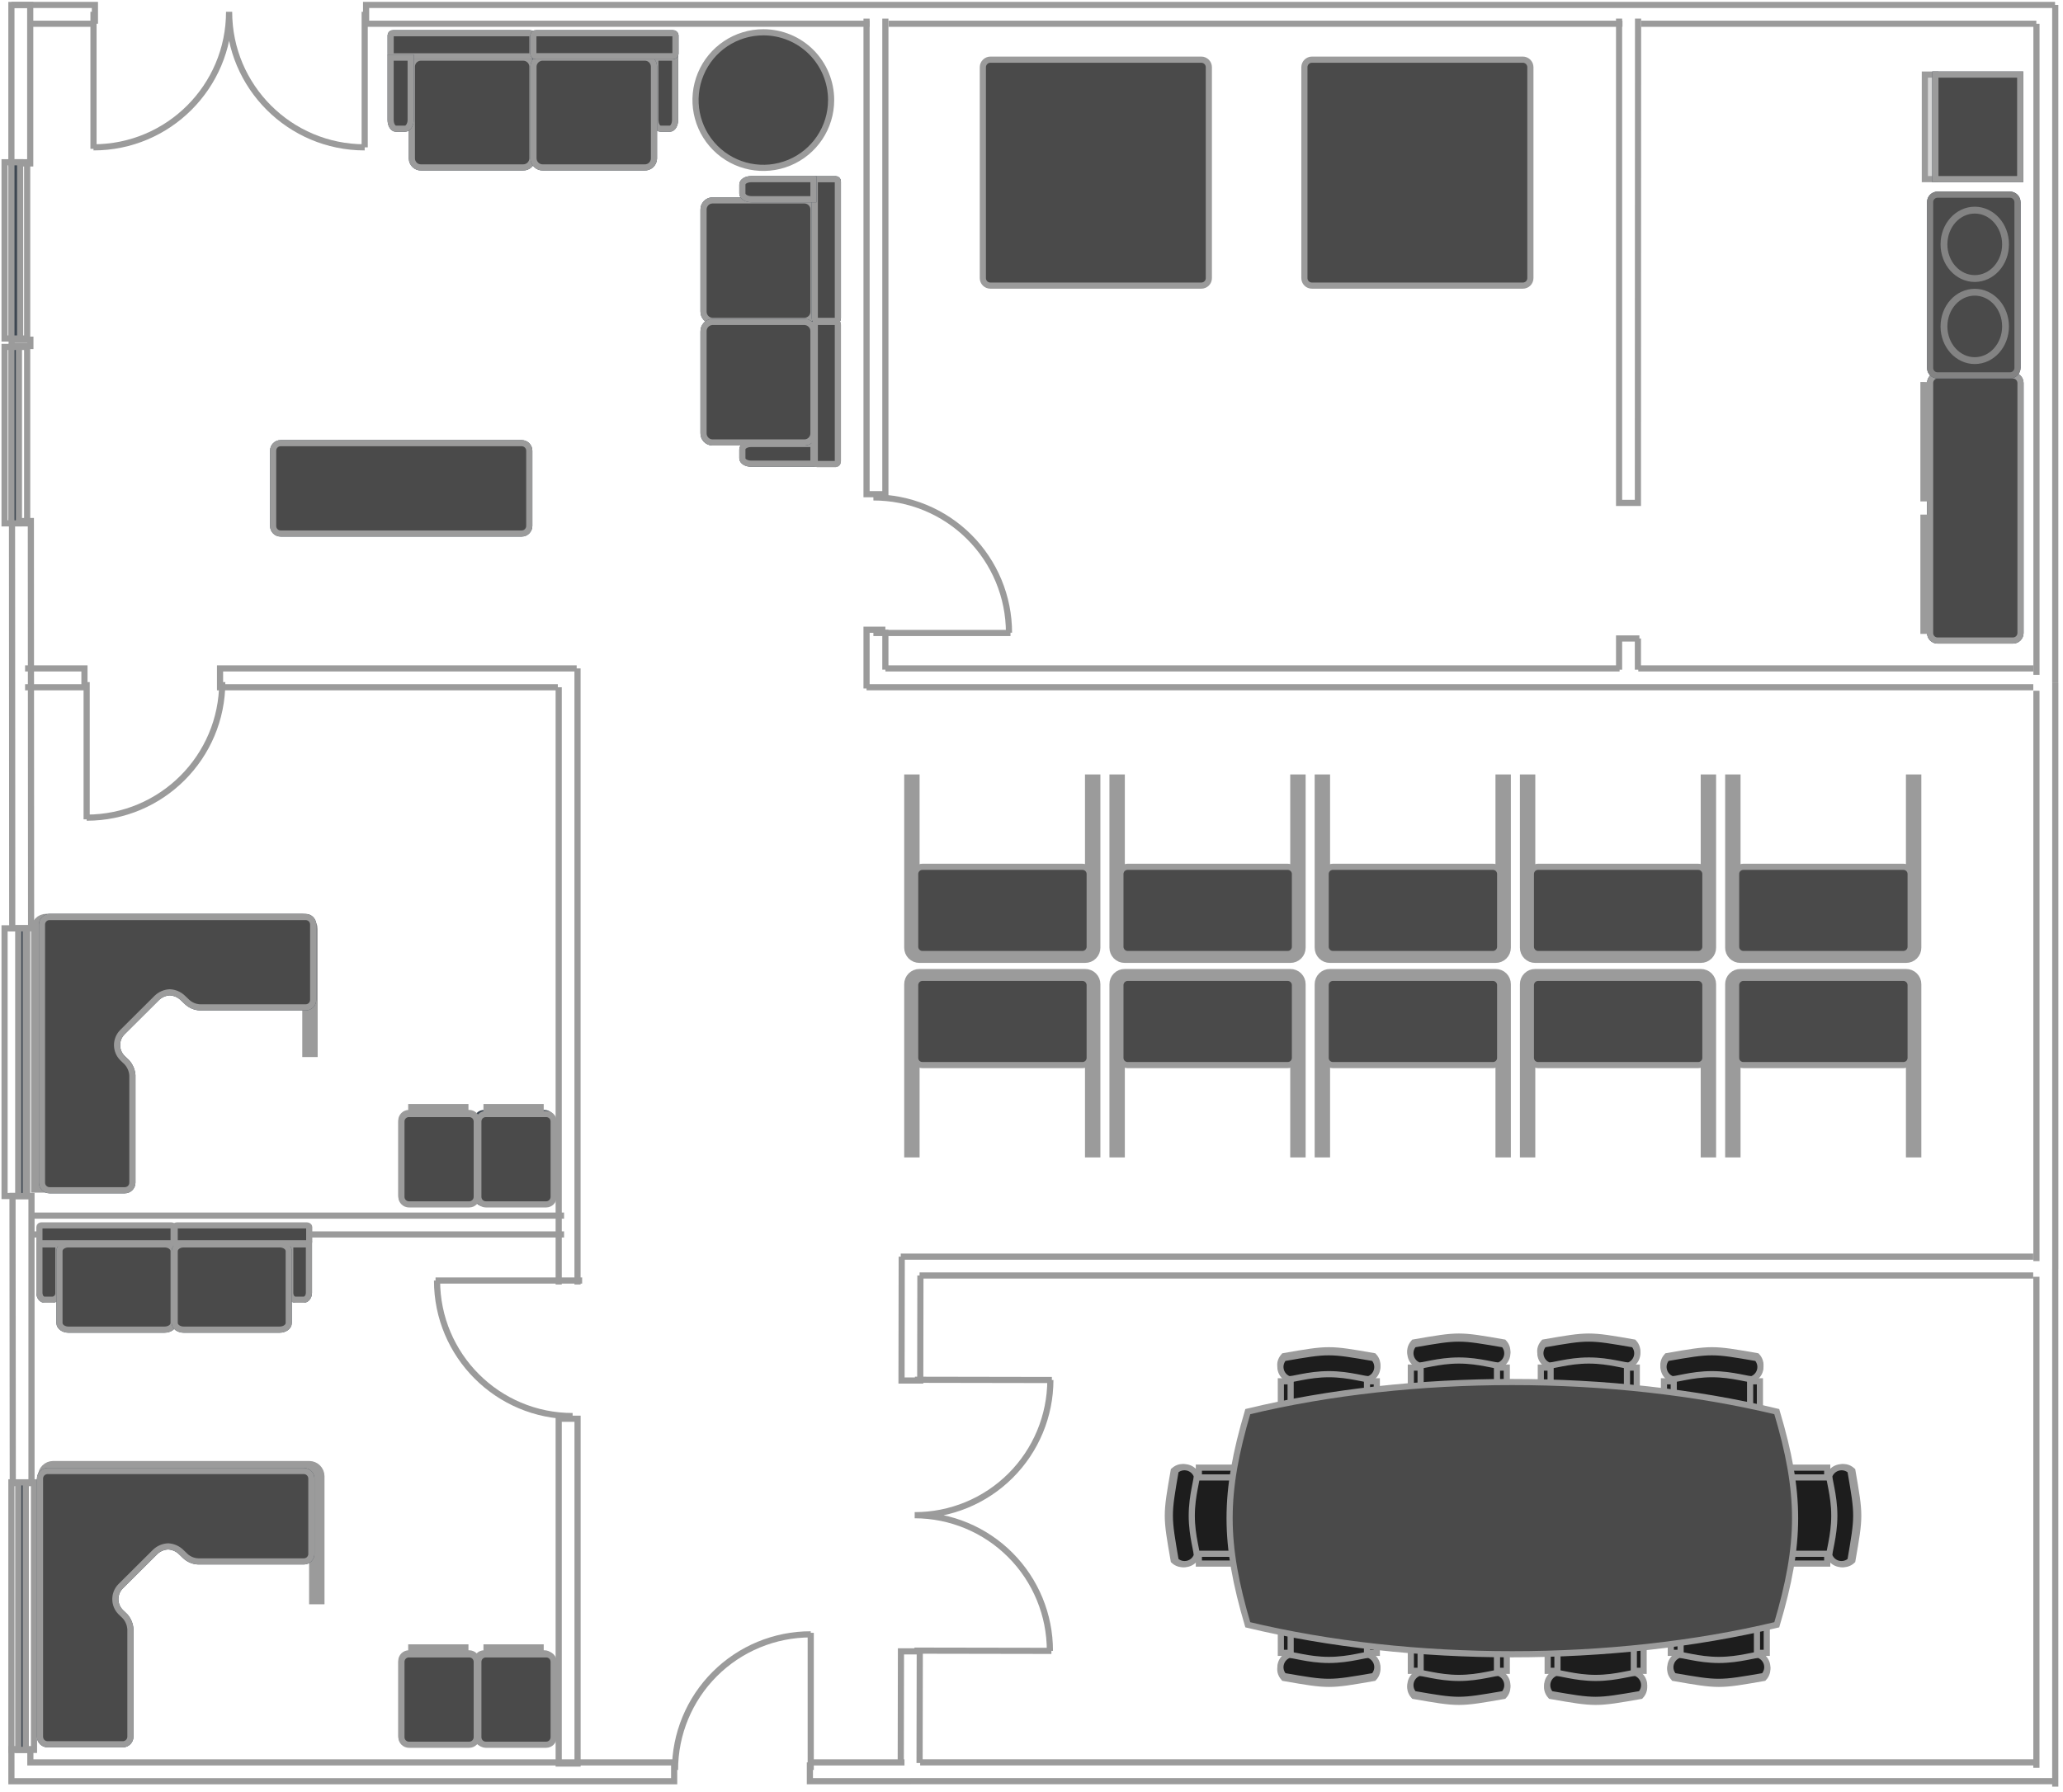 <?xml version="1.0" encoding="UTF-8"?>
<svg width="236px" height="205px" viewBox="0 0 236 205" version="1.1" xmlns="http://www.w3.org/2000/svg" xmlns:xlink="http://www.w3.org/1999/xlink">
    <!-- Generator: Sketch 52.5 (67469) - http://www.bohemiancoding.com/sketch -->
    <title>Group 21</title>
    <desc>Created with Sketch.</desc>
    <g id="Page-1" stroke="none" stroke-width="1" fill="none" fill-rule="evenodd">
        <g id="Group-21" transform="translate(0.522, 0.565)">
            <path d="M62.618,136.262 C62.616,136.737 62.231,137.122 61.756,137.124 L54.862,137.124 C54.387,137.122 54.002,136.737 54,136.262 L54,127.644 C53.998,127.415 54.088,127.195 54.25,127.033 C54.412,126.871 54.633,126.781 54.862,126.783 L61.756,126.783 C61.985,126.781 62.205,126.871 62.368,127.033 C62.53,127.195 62.62,127.415 62.618,127.644 L62.618,136.262 Z" id="Shape" stroke="#3D4752" stroke-width="0.704" fill="#D6D6D6" fill-rule="nonzero"></path>
            <path d="M61.677,126 L54.783,126 M61.677,126.433 L54.783,126.433" id="Shape" stroke="#9B9B9B" stroke-width="0.5"></path>
            <path d="M3.081,136.273 L3.081,169.131 L0.94,169.131 L0.909,136.273 L3.081,136.273 Z M3.008,59.052 L3.018,76.288 L3.019,78.476 L3.035,105.651 L0.878,105.651 L0.852,59.052 L3.008,59.052 Z M2.954,39.024 L0.813,39.024 L0.813,38.3 L2.954,38.3 L2.954,39.024 Z M2.935,1.42108547e-14 L2.935,18.131 L0.783,18.131 L0.783,1.42108547e-14 L2.935,1.42108547e-14 Z" id="Shape" stroke="#9B9B9B" stroke-width="0.704"></path>
            <path d="M98.609,78.209 L98.609,71.487 L100.761,71.487 M100.761,71.487 L100.761,76.052 M100.761,1.565 L100.761,55.979 L98.609,55.979 L98.609,1.565" id="Shape" stroke="#9B9B9B" stroke-width="0.704"></path>
            <path d="M0.783,4.3298698e-14 L10.335,4.3298698e-14 L10.335,2.152 M10.335,2.152 L2.943,2.152 M98.962,2.152 L41.358,2.152 L41.358,4.3298698e-14 L100.027,4.3298698e-14 M100.027,4.3298698e-14 L186.157,4.3298698e-14 M185.085,2.152 L101.13,2.152 M186.157,4.3298698e-14 L234.569,4.3298698e-14 M232.428,2.152 L187.234,2.152" id="Shape" stroke="#9B9B9B" stroke-width="0.704"></path>
            <path d="M2.348,75.913 L9.139,75.913 L9.139,78.069 M9.139,78.069 L2.348,78.069 M63.292,78.069 L24.65,78.069 L24.65,75.913 L65.448,75.913" id="Shape" stroke="#9B9B9B" stroke-width="0.704"></path>
            <path d="M65.544,75.913 L65.544,146.403 L65.544,75.913 Z M63.391,146.403 L63.391,78.069 L63.391,146.403 Z M63.391,201.213 L63.391,161.764 L65.548,161.764 L65.548,201.213 L63.391,201.213 Z" id="Shape" stroke="#9B9B9B" stroke-width="0.704"></path>
            <path d="M234.389,203.233 L103.643,203.233 M104.742,201.08 L232.233,201.08 M103.643,203.237 L92.126,203.237 L92.126,201.084 M92.126,201.084 L102.946,201.084 M2.95,201.084 L76.599,201.084 L76.599,203.24 L0.783,203.24 L0.783,199.565 L2.95,199.565 L2.95,201.084 Z" id="Shape" stroke="#9B9B9B" stroke-width="0.704"></path>
            <path d="M232.079,78.066 L185.808,78.066 M186.892,75.913 L232.079,75.913 M185.808,78.066 L98.609,78.066 M100.765,75.913 L184.751,75.913" id="Shape" stroke="#9B9B9B" stroke-width="0.704"></path>
            <path d="M94.555,10.886 C94.555,14.025 92.664,16.854 89.764,18.053 C86.864,19.253 83.527,18.586 81.31,16.365 C79.093,14.144 78.433,10.805 79.638,7.908 C80.844,5.01 83.677,3.124 86.815,3.13 C88.87,3.131 90.841,3.949 92.293,5.404 C93.744,6.859 94.558,8.831 94.555,10.886" id="Shape" stroke="#9B9B9B" stroke-width="0.704" fill="#4A4A4A" fill-rule="nonzero"></path>
            <path d="M25.686,0.783 C25.686,9.35 18.741,16.294 10.174,16.294 M10.174,0.783 L10.174,16.467 M25.686,0.783 C25.686,9.35 32.63,16.294 41.197,16.294 M41.197,0.783 L41.197,16.294" id="Shape" stroke="#9B9B9B" stroke-width="0.704"></path>
            <path d="M99.391,56.348 C103.501,56.341 107.446,57.968 110.355,60.871 C113.265,63.774 114.901,67.715 114.903,71.825 M99.391,71.86 L115.075,71.86" id="Shape" stroke="#9B9B9B" stroke-width="0.704"></path>
            <path d="M184.696,76.056 L184.696,72.49 L187.02,72.49 M186.848,72.49 L186.848,76.056 M186.867,1.565 L186.848,56.975 L184.696,56.975 L184.696,1.565" id="Shape" stroke="#9B9B9B" stroke-width="0.704"></path>
            <path d="M3.13,138.522 L64.005,138.522 M64.005,140.678 L3.13,140.678" id="Shape" stroke="#9B9B9B" stroke-width="0.704"></path>
            <path d="M24.903,77.478 C24.903,86.045 17.958,92.99 9.391,92.99 M9.391,77.478 L9.391,93.182" id="Shape" stroke="#9B9B9B" stroke-width="0.704"></path>
            <path d="M54.009,136.262 C54.007,136.737 53.622,137.122 53.147,137.124 L46.253,137.124 C45.778,137.122 45.393,136.737 45.391,136.262 L45.391,127.644 C45.389,127.415 45.479,127.195 45.641,127.033 C45.804,126.871 46.024,126.781 46.253,126.783 L53.147,126.783 C53.376,126.781 53.597,126.871 53.759,127.033 C53.921,127.195 54.011,127.415 54.009,127.644 L54.009,136.262 Z" id="Shape" stroke="#9B9B9B" stroke-width="0.704" fill="#D6D6D6" fill-rule="nonzero"></path>
            <path d="M53.068,126 L46.174,126 M53.068,126.433 L46.174,126.433" id="Shape" stroke="#9B9B9B" stroke-width="0.5"></path>
            <path d="M62.618,198.088 C62.616,198.563 62.231,198.948 61.756,198.95 L54.862,198.95 C54.387,198.948 54.002,198.563 54,198.088 L54,189.47 C53.998,189.241 54.088,189.021 54.25,188.859 C54.412,188.697 54.633,188.607 54.862,188.609 L61.756,188.609 C61.985,188.607 62.205,188.697 62.368,188.859 C62.53,189.021 62.62,189.241 62.618,189.47 L62.618,198.088 Z" id="Shape" stroke="#9B9B9B" stroke-width="0.704" fill="#D6D6D6" fill-rule="nonzero"></path>
            <path d="M61.677,187.826 L54.783,187.826 M61.677,188.259 L54.783,188.259" id="Shape" stroke="#9B9B9B" stroke-width="0.5"></path>
            <path d="M3.913,135.893 L3.913,105.731 C3.915,105.256 4.3,104.872 4.775,104.87 L34.075,104.87 C34.55,104.872 34.934,105.256 34.937,105.731 L34.937,120.381" id="Shape" stroke="#9B9B9B" stroke-width="1.761"></path>
            <path d="M4.696,198.502 L4.696,168.34 C4.698,167.865 5.082,167.48 5.557,167.478 L34.857,167.478 C35.332,167.48 35.717,167.865 35.719,168.34 L35.719,182.99" id="Shape" stroke="#9B9B9B" stroke-width="1.761"></path>
            <path d="M54.009,198.088 C54.007,198.563 53.622,198.948 53.147,198.95 L46.253,198.95 C45.778,198.948 45.393,198.563 45.391,198.088 L45.391,189.47 C45.389,189.241 45.479,189.021 45.641,188.859 C45.804,188.697 46.024,188.607 46.253,188.609 L53.147,188.609 C53.376,188.607 53.597,188.697 53.759,188.859 C53.921,189.021 54.011,189.241 54.009,189.47 L54.009,198.088 Z" id="Shape" stroke="#9B9B9B" stroke-width="0.704" fill="#D6D6D6" fill-rule="nonzero"></path>
            <path d="M53.068,187.826 L46.174,187.826 M53.068,188.259 L46.174,188.259" id="Shape" stroke="#9B9B9B" stroke-width="0.5"></path>
            <path d="M64.985,161.46 C56.418,161.46 49.473,154.515 49.473,145.948 M66.073,145.948 L49.304,145.948" id="Shape" stroke="#9B9B9B" stroke-width="0.704"></path>
            <polygon id="Rectangle-path" stroke="#9B9B9B" stroke-width="0.704" points="0.783 169.043 3.368 169.043 3.368 199.653 0.783 199.653"></polygon>
            <polygon id="Rectangle-path" stroke="#9B9B9B" stroke-width="0.704" fill="#3D4752" fill-rule="nonzero" points="1.565 169.043 2.427 169.043 2.427 199.653 1.565 199.653"></polygon>
            <polygon id="Rectangle-path" stroke="#9B9B9B" stroke-width="0.704" points="3.61932706e-14 105.652 2.585 105.652 2.585 136.281 3.61932706e-14 136.281"></polygon>
            <polygon id="Rectangle-path" stroke="#9B9B9B" stroke-width="0.704" fill="#3D4752" fill-rule="nonzero" points="1.565 105.652 2.427 105.652 2.427 136.281 1.565 136.281"></polygon>
            <rect id="Rectangle-path" stroke="#9B9B9B" stroke-width="0.704" x="3.61932706e-14" y="18" width="2.585" height="20.165"></rect>
            <rect id="Rectangle-path" stroke="#9B9B9B" stroke-width="0.704" fill="#3D4752" fill-rule="nonzero" x="0.783" y="18" width="1" height="20.165"></rect>
            <polygon id="Rectangle-path" stroke="#9B9B9B" stroke-width="0.704" points="3.61932706e-14 39.13 2.585 39.13 2.585 59.315 3.61932706e-14 59.315"></polygon>
            <polygon id="Rectangle-path" stroke="#9B9B9B" stroke-width="0.704" fill="#3D4752" fill-rule="nonzero" points="0.783 39.13 1.644 39.13 1.644 59.315 0.783 59.315"></polygon>
            <path d="M232.07,145.374 L104.674,145.374 M102.522,143.217 L232.07,143.217" id="Shape" stroke="#9B9B9B" stroke-width="0.704"></path>
            <path d="M102.522,201.155 L102.545,188.378 L104.697,188.378 M104.697,188.378 L104.674,201.155 M104.77,145.37 L104.751,157.389 L102.61,157.389 L102.633,143.217" id="Shape" stroke="#9B9B9B" stroke-width="0.704"></path>
            <path d="M76.696,201.945 C76.696,197.828 78.332,193.881 81.244,190.971 C84.157,188.062 88.106,186.429 92.223,186.433 M92.223,201.945 L92.223,186.261" id="Shape" stroke="#9B9B9B" stroke-width="0.704"></path>
            <path d="M104.114,172.801 C108.224,172.808 112.162,174.447 115.064,177.359 C117.965,180.27 119.59,184.214 119.583,188.324 M104.087,188.297 L119.756,188.324 M104.114,172.801 C108.224,172.808 112.168,171.182 115.079,168.281 C117.99,165.38 119.63,161.441 119.637,157.331 M104.141,157.304 L119.809,157.331" id="Shape" stroke="#9B9B9B" stroke-width="0.704"></path>
            <path d="M232.435,201.706 L232.435,145.519 M234.591,144.623 L234.591,203.859 M232.439,143.727 L232.439,78.47 M234.595,77.57 L234.595,144.623 M232.442,76.647 L232.442,2.156 M234.591,0 L234.591,77.563" id="Shape" stroke="#9B9B9B" stroke-width="0.704"></path>
            <g id="Group" transform="translate(54, 126.783)">
                <path d="M8.817,9.594 C8.815,10.069 8.43,10.454 7.955,10.456 L1.061,10.456 C0.586,10.454 0.201,10.069 0.199,9.594 L0.199,0.977 C0.197,0.747 0.287,0.527 0.449,0.365 C0.611,0.203 0.832,0.113 1.061,0.115 L7.955,0.115 C8.184,0.113 8.405,0.203 8.567,0.365 C8.729,0.527 8.819,0.747 8.817,0.977 L8.817,9.594 Z" id="Shape" fill="#4A4A4A" fill-rule="nonzero"></path>
                <path d="M8.817,9.594 C8.815,10.069 8.43,10.454 7.955,10.456 L1.061,10.456 C0.586,10.454 0.201,10.069 0.199,9.594 L0.199,0.977 C0.197,0.747 0.287,0.527 0.449,0.365 C0.611,0.203 0.832,0.113 1.061,0.115 L7.955,0.115 C8.184,0.113 8.405,0.203 8.567,0.365 C8.729,0.527 8.819,0.747 8.817,0.977 L8.817,9.594 Z" id="Shape" stroke="#9B9B9B" stroke-width="0.704"></path>
            </g>
            <g id="Group" transform="translate(79.826, 19.565)">
                <g transform="translate(9.958, 1.149)" id="Rectangle-path">
                    <polygon fill="#3D4752" fill-rule="nonzero" points="0.13 0.237 4.198 0.237 4.198 30.763 0.13 30.763"></polygon>
                    <polygon stroke="#3D4752" stroke-width="0.704" points="0.13 0.237 4.198 0.237 4.198 30.763 0.13 30.763"></polygon>
                </g>
                <g transform="translate(4.213, 30.64)" id="Shape">
                    <path d="M8.495,0.027 L1.379,0.027 C0.827,0.027 0.364,0.283 0.364,0.647 L0.364,1.662 C0.364,2.022 0.827,2.283 1.379,2.283 L8.495,2.283 L8.495,0.027 Z" fill="#D2E5B3" fill-rule="nonzero"></path>
                    <path d="M8.495,0.027 L1.379,0.027 C0.827,0.027 0.364,0.283 0.364,0.647 L0.364,1.662 C0.364,2.022 0.827,2.283 1.379,2.283 L8.495,2.283 L8.495,0.027 Z" stroke="#3D4752" stroke-width="0.704"></path>
                </g>
                <path d="M12.708,30.667 L5.592,30.667 C5.04,30.667 4.577,30.924 4.577,31.288 L4.577,32.303 C4.577,32.663 5.04,32.923 5.592,32.923 L12.708,32.923 L12.708,30.667 Z" id="Shape" stroke="#9B9B9B" stroke-width="0.704" fill="#4A4A4A" fill-rule="nonzero"></path>
                <g transform="translate(0, 2.681)" id="Shape">
                    <path d="M12.708,1.187 L12.708,12.819 C12.726,13.387 12.29,13.866 11.724,13.903 L1.134,13.903 C0.561,13.874 0.117,13.392 0.134,12.819 L0.134,1.187 C0.117,0.617 0.563,0.14 1.134,0.119 L11.716,0.119 C12.283,0.144 12.725,0.62 12.708,1.187 Z" fill="#D2E5B3" fill-rule="nonzero"></path>
                    <path d="M12.708,1.187 L12.708,12.819 C12.726,13.387 12.29,13.866 11.724,13.903 L1.134,13.903 C0.561,13.874 0.117,13.392 0.134,12.819 L0.134,1.187 C0.117,0.617 0.563,0.14 1.134,0.119 L11.716,0.119 C12.283,0.144 12.725,0.62 12.708,1.187 Z" stroke="#3D4752" stroke-width="0.704"></path>
                </g>
                <path d="M12.708,3.868 L12.708,15.5 C12.726,16.068 12.29,16.547 11.724,16.584 L1.134,16.584 C0.561,16.555 0.117,16.073 0.134,15.5 L0.134,3.868 C0.117,3.298 0.563,2.821 1.134,2.8 L11.716,2.8 C12.283,2.825 12.725,3.301 12.708,3.868 Z" id="Shape" stroke="#9B9B9B" stroke-width="0.704" fill="#4A4A4A" fill-rule="nonzero"></path>
                <g transform="translate(0, 16.469)" id="Shape">
                    <path d="M12.708,1.325 L12.708,12.942 C12.732,13.512 12.293,13.995 11.724,14.026 L1.134,14.026 C0.857,14.015 0.597,13.894 0.409,13.691 C0.222,13.488 0.123,13.218 0.134,12.942 L0.134,1.325 C0.115,0.751 0.559,0.266 1.134,0.237 L11.716,0.237 C12.287,0.27 12.728,0.753 12.708,1.325 Z" fill="#D2E5B3" fill-rule="nonzero"></path>
                    <path d="M12.708,1.325 L12.708,12.942 C12.732,13.512 12.293,13.995 11.724,14.026 L1.134,14.026 C0.857,14.015 0.597,13.894 0.409,13.691 C0.222,13.488 0.123,13.218 0.134,12.942 L0.134,1.325 C0.115,0.751 0.559,0.266 1.134,0.237 L11.716,0.237 C12.287,0.27 12.728,0.753 12.708,1.325 Z" stroke="#3D4752" stroke-width="0.704"></path>
                </g>
                <path d="M12.708,17.794 L12.708,29.411 C12.732,29.981 12.293,30.464 11.724,30.495 L1.134,30.495 C0.857,30.484 0.597,30.364 0.409,30.16 C0.222,29.957 0.123,29.687 0.134,29.411 L0.134,17.794 C0.115,17.22 0.559,16.736 1.134,16.707 L11.716,16.707 C12.287,16.74 12.728,17.223 12.708,17.794 Z" id="Shape" stroke="#9B9B9B" stroke-width="0.704" fill="#4A4A4A" fill-rule="nonzero"></path>
                <g transform="translate(12.639, 0)" id="Shape">
                    <path d="M2.861,0.628 L2.861,16.293 C2.872,16.439 2.766,16.568 2.62,16.584 L0.483,16.584 C0.332,16.572 0.218,16.444 0.222,16.293 L0.222,0.628 C0.221,0.559 0.248,0.493 0.297,0.444 C0.347,0.396 0.414,0.369 0.483,0.372 L2.62,0.372 C2.687,0.371 2.75,0.399 2.796,0.448 C2.842,0.496 2.865,0.562 2.861,0.628 Z" fill="#D2E5B3" fill-rule="nonzero"></path>
                    <path d="M2.861,0.628 L2.861,16.293 C2.872,16.439 2.766,16.568 2.62,16.584 L0.483,16.584 C0.332,16.572 0.218,16.444 0.222,16.293 L0.222,0.628 C0.221,0.559 0.248,0.493 0.297,0.444 C0.347,0.396 0.414,0.369 0.483,0.372 L2.62,0.372 C2.687,0.371 2.75,0.399 2.796,0.448 C2.842,0.496 2.865,0.562 2.861,0.628 Z" stroke="#3D4752" stroke-width="0.704"></path>
                </g>
                <path d="M15.5,0.628 L15.5,16.293 C15.511,16.439 15.405,16.568 15.259,16.584 L13.122,16.584 C12.971,16.572 12.857,16.444 12.861,16.293 L12.861,0.628 C12.86,0.559 12.887,0.493 12.937,0.444 C12.986,0.396 13.053,0.369 13.122,0.372 L15.259,0.372 C15.326,0.371 15.39,0.399 15.435,0.448 C15.481,0.496 15.504,0.562 15.5,0.628 Z" id="Shape" stroke="#9B9B9B" stroke-width="0.704" fill="#4A4A4A" fill-rule="nonzero"></path>
                <g transform="translate(12.639, 16.469)" id="Shape">
                    <path d="M2.861,0.532 L2.861,16.197 C2.874,16.345 2.767,16.476 2.62,16.492 L0.483,16.492 C0.331,16.48 0.215,16.35 0.222,16.197 L0.222,0.532 C0.215,0.38 0.331,0.25 0.483,0.237 L2.62,0.237 C2.767,0.254 2.874,0.385 2.861,0.532 Z" fill="#D2E5B3" fill-rule="nonzero"></path>
                    <path d="M2.861,0.532 L2.861,16.197 C2.874,16.345 2.767,16.476 2.62,16.492 L0.483,16.492 C0.331,16.48 0.215,16.35 0.222,16.197 L0.222,0.532 C0.215,0.38 0.331,0.25 0.483,0.237 L2.62,0.237 C2.767,0.254 2.874,0.385 2.861,0.532 Z" stroke="#9B9B9B" stroke-width="0.704"></path>
                </g>
                <path d="M15.5,17.002 L15.5,32.667 C15.514,32.814 15.406,32.945 15.259,32.961 L13.122,32.961 C12.97,32.949 12.855,32.819 12.861,32.667 L12.861,17.002 C12.855,16.849 12.97,16.719 13.122,16.707 L15.259,16.707 C15.406,16.723 15.514,16.854 15.5,17.002 Z" id="Shape" stroke="#9B9B9B" stroke-width="0.704" fill="#4A4A4A" fill-rule="nonzero"></path>
                <g transform="translate(4.213, 0)" id="Shape">
                    <path d="M8.495,0.368 L1.379,0.368 C0.827,0.368 0.364,0.624 0.364,0.988 L0.364,2.007 C0.364,2.367 0.827,2.662 1.379,2.662 L8.495,2.662 L8.495,0.368 Z" fill="#D2E5B3" fill-rule="nonzero"></path>
                    <path d="M8.495,0.368 L1.379,0.368 C0.827,0.368 0.364,0.624 0.364,0.988 L0.364,2.007 C0.364,2.367 0.827,2.662 1.379,2.662 L8.495,2.662 L8.495,0.368 Z" stroke="#3D4752" stroke-width="0.704"></path>
                </g>
                <path d="M12.708,0.368 L5.592,0.368 C5.04,0.368 4.577,0.624 4.577,0.988 L4.577,2.007 C4.577,2.367 5.04,2.662 5.592,2.662 L12.708,2.662 L12.708,0.368 Z" id="Shape" stroke="#9B9B9B" stroke-width="0.704" fill="#4A4A4A" fill-rule="nonzero"></path>
            </g>
            <g id="Group-15" transform="translate(111.913, 6.261)" fill="#4A4A4A" fill-rule="nonzero" stroke="#9B9B9B" stroke-width="0.704">
                <path d="M3.47117772e-05,0.862 C0.002,0.387 0.387,0.002 0.862,0 L24.991,0 C25.466,0.002 25.851,0.387 25.853,0.862 L25.853,24.991 C25.855,25.22 25.765,25.441 25.603,25.603 C25.441,25.765 25.22,25.855 24.991,25.853 L0.862,25.853 C0.633,25.855 0.412,25.765 0.25,25.603 C0.088,25.441 -0.002,25.22 3.47117772e-05,24.991 L3.47117772e-05,0.862 Z" id="Shape"></path>
                <path d="M36.783,0.862 C36.785,0.387 37.169,0.002 37.644,0 L61.774,0 C62.249,0.002 62.633,0.387 62.636,0.862 L62.636,24.991 C62.638,25.22 62.547,25.441 62.385,25.603 C62.223,25.765 62.003,25.855 61.774,25.853 L37.644,25.853 C37.415,25.855 37.195,25.765 37.033,25.603 C36.871,25.441 36.781,25.22 36.783,24.991 L36.783,0.862 Z" id="Shape"></path>
            </g>
            <g id="Group-16" transform="translate(3.913, 104.087)">
                <g id="Group">
                    <path d="M0.368,1.13 C0.37,0.655 0.754,0.27 1.229,0.268 L30.529,0.268 C31.004,0.27 31.389,0.655 31.391,1.13 L31.391,9.747 C31.393,9.977 31.303,10.197 31.141,10.359 C30.979,10.521 30.759,10.611 30.529,10.609 L18.449,10.609 C17.906,10.588 17.387,10.375 16.986,10.008 L16.454,9.506 C16.055,9.131 15.534,8.911 14.987,8.886 C14.441,8.912 13.922,9.132 13.524,9.506 L9.56,13.451 C8.755,14.269 8.755,15.582 9.56,16.4 L10.077,16.898 C10.445,17.303 10.667,17.82 10.709,18.365 L10.709,30.671 C10.707,31.146 10.322,31.531 9.847,31.533 L1.214,31.533 C0.745,31.522 0.37,31.14 0.368,30.671 L0.368,1.13 Z" id="Shape" fill="#D6D6D6" fill-rule="nonzero"></path>
                    <path d="M0.368,1.13 C0.37,0.655 0.754,0.27 1.229,0.268 L30.529,0.268 C31.004,0.27 31.389,0.655 31.391,1.13 L31.391,9.747 C31.393,9.977 31.303,10.197 31.141,10.359 C30.979,10.521 30.759,10.611 30.529,10.609 L18.449,10.609 C17.906,10.588 17.387,10.375 16.986,10.008 L16.454,9.506 C16.055,9.131 15.534,8.911 14.987,8.886 C14.441,8.912 13.922,9.132 13.524,9.506 L9.56,13.451 C8.755,14.269 8.755,15.582 9.56,16.4 L10.077,16.898 C10.445,17.303 10.667,17.82 10.709,18.365 L10.709,30.671 C10.707,31.146 10.322,31.531 9.847,31.533 L1.214,31.533 C0.745,31.522 0.37,31.14 0.368,30.671 L0.368,1.13 Z" id="Shape" stroke="#3D4752" stroke-width="0.704"></path>
                </g>
                <path d="M0.368,1.13 C0.37,0.655 0.754,0.27 1.229,0.268 L30.529,0.268 C31.004,0.27 31.389,0.655 31.391,1.13 L31.391,9.747 C31.393,9.977 31.303,10.197 31.141,10.359 C30.979,10.521 30.759,10.611 30.529,10.609 L18.449,10.609 C17.906,10.588 17.387,10.375 16.986,10.008 L16.454,9.506 C16.055,9.131 15.534,8.911 14.987,8.886 C14.441,8.912 13.922,9.132 13.524,9.506 L9.56,13.451 C8.755,14.269 8.755,15.582 9.56,16.4 L10.077,16.898 C10.445,17.303 10.667,17.82 10.709,18.365 L10.709,30.671 C10.707,31.146 10.322,31.531 9.847,31.533 L1.214,31.533 C0.745,31.522 0.37,31.14 0.368,30.671 L0.368,1.13 Z" id="Shape" stroke="#9B9B9B" stroke-width="0.704" fill="#4A4A4A" fill-rule="nonzero"></path>
            </g>
            <g id="Group" transform="translate(45.391, 126.783)">
                <path d="M8.625,9.594 C8.623,10.069 8.239,10.454 7.764,10.456 L0.869,10.456 C0.394,10.454 0.01,10.069 0.008,9.594 L0.008,0.977 C0.006,0.747 0.096,0.527 0.258,0.365 C0.42,0.203 0.64,0.113 0.869,0.115 L7.764,0.115 C7.993,0.113 8.213,0.203 8.375,0.365 C8.537,0.527 8.627,0.747 8.625,0.977 L8.625,9.594 Z" id="Shape" fill="#4A4A4A" fill-rule="nonzero"></path>
                <path d="M8.625,9.594 C8.623,10.069 8.239,10.454 7.764,10.456 L0.869,10.456 C0.394,10.454 0.01,10.069 0.008,9.594 L0.008,0.977 C0.006,0.747 0.096,0.527 0.258,0.365 C0.42,0.203 0.64,0.113 0.869,0.115 L7.764,0.115 C7.993,0.113 8.213,0.203 8.375,0.365 C8.537,0.527 8.627,0.747 8.625,0.977 L8.625,9.594 Z" id="Shape" stroke="#9B9B9B" stroke-width="0.704"></path>
            </g>
            <g id="Group" transform="translate(54, 188.609)">
                <path d="M8.817,9.594 C8.815,10.069 8.43,10.454 7.955,10.456 L1.061,10.456 C0.586,10.454 0.201,10.069 0.199,9.594 L0.199,0.977 C0.197,0.747 0.287,0.527 0.449,0.365 C0.611,0.203 0.832,0.113 1.061,0.115 L7.955,0.115 C8.184,0.113 8.405,0.203 8.567,0.365 C8.729,0.527 8.819,0.747 8.817,0.977 L8.817,9.594 Z" id="Shape" fill="#4A4A4A" fill-rule="nonzero"></path>
                <path d="M8.817,9.594 C8.815,10.069 8.43,10.454 7.955,10.456 L1.061,10.456 C0.586,10.454 0.201,10.069 0.199,9.594 L0.199,0.977 C0.197,0.747 0.287,0.527 0.449,0.365 C0.611,0.203 0.832,0.113 1.061,0.115 L7.955,0.115 C8.184,0.113 8.405,0.203 8.567,0.365 C8.729,0.527 8.819,0.747 8.817,0.977 L8.817,9.594 Z" id="Shape" stroke="#9B9B9B" stroke-width="0.704"></path>
            </g>
            <g id="Group-17" transform="translate(3.913, 167.478)">
                <g id="Group" transform="translate(9.958, 6.128)">
                    <path d="M1.241,2.39 L0.548,2.574 L0.123,0.904 C0.024,0.768 0.026,0.583 0.127,0.449 C0.228,0.315 0.405,0.263 0.563,0.319 C0.721,0.376 0.823,0.529 0.816,0.697 L1.241,2.39 Z" id="Shape" fill="#D6D6D6" fill-rule="nonzero"></path>
                    <path d="M1.241,2.39 L0.548,2.574 L0.123,0.904 C0.024,0.768 0.026,0.583 0.127,0.449 C0.228,0.315 0.405,0.263 0.563,0.319 C0.721,0.376 0.823,0.529 0.816,0.697 L1.241,2.39 Z" id="Shape" stroke="#3D4752" stroke-width="0.704"></path>
                </g>
                <g id="Group">
                    <path d="M0.142,1.13 C0.144,0.655 0.528,0.27 1.003,0.268 L30.323,0.268 C30.798,0.27 31.182,0.655 31.184,1.13 L31.184,9.747 C31.186,9.977 31.096,10.197 30.934,10.359 C30.772,10.521 30.552,10.611 30.323,10.609 L18.239,10.609 C17.695,10.588 17.177,10.375 16.776,10.008 L16.259,9.51 C15.859,9.135 15.339,8.915 14.792,8.89 C14.246,8.916 13.727,9.136 13.329,9.51 L9.364,13.455 C8.56,14.273 8.56,15.586 9.364,16.404 L9.882,16.902 C10.237,17.31 10.449,17.825 10.483,18.365 L10.483,30.671 C10.481,31.146 10.096,31.531 9.621,31.533 L1.003,31.533 C0.528,31.531 0.144,31.146 0.142,30.671 L0.142,1.13 Z" id="Shape" fill="#D6D6D6" fill-rule="nonzero"></path>
                    <path d="M0.142,1.13 C0.144,0.655 0.528,0.27 1.003,0.268 L30.323,0.268 C30.798,0.27 31.182,0.655 31.184,1.13 L31.184,9.747 C31.186,9.977 31.096,10.197 30.934,10.359 C30.772,10.521 30.552,10.611 30.323,10.609 L18.239,10.609 C17.695,10.588 17.177,10.375 16.776,10.008 L16.259,9.51 C15.859,9.135 15.339,8.915 14.792,8.89 C14.246,8.916 13.727,9.136 13.329,9.51 L9.364,13.455 C8.56,14.273 8.56,15.586 9.364,16.404 L9.882,16.902 C10.237,17.31 10.449,17.825 10.483,18.365 L10.483,30.671 C10.481,31.146 10.096,31.531 9.621,31.533 L1.003,31.533 C0.528,31.531 0.144,31.146 0.142,30.671 L0.142,1.13 Z" id="Shape" stroke="#3D4752" stroke-width="0.704"></path>
                </g>
                <path d="M0.142,1.13 C0.144,0.655 0.528,0.27 1.003,0.268 L30.323,0.268 C30.798,0.27 31.182,0.655 31.184,1.13 L31.184,9.747 C31.186,9.977 31.096,10.197 30.934,10.359 C30.772,10.521 30.552,10.611 30.323,10.609 L18.239,10.609 C17.695,10.588 17.177,10.375 16.776,10.008 L16.259,9.51 C15.859,9.135 15.339,8.915 14.792,8.89 C14.246,8.916 13.727,9.136 13.329,9.51 L9.364,13.455 C8.56,14.273 8.56,15.586 9.364,16.404 L9.882,16.902 C10.237,17.31 10.449,17.825 10.483,18.365 L10.483,30.671 C10.481,31.146 10.096,31.531 9.621,31.533 L1.003,31.533 C0.528,31.531 0.144,31.146 0.142,30.671 L0.142,1.13 Z" id="Shape" stroke="#9B9B9B" stroke-width="0.704" fill="#4A4A4A" fill-rule="nonzero"></path>
            </g>
            <g id="Group" transform="translate(45.391, 188.609)">
                <path d="M8.625,9.594 C8.623,10.069 8.239,10.454 7.764,10.456 L0.869,10.456 C0.394,10.454 0.01,10.069 0.008,9.594 L0.008,0.977 C0.006,0.747 0.096,0.527 0.258,0.365 C0.42,0.203 0.64,0.113 0.869,0.115 L7.764,0.115 C7.993,0.113 8.213,0.203 8.375,0.365 C8.537,0.527 8.627,0.747 8.625,0.977 L8.625,9.594 Z" id="Shape" fill="#4A4A4A" fill-rule="nonzero"></path>
                <path d="M8.625,9.594 C8.623,10.069 8.239,10.454 7.764,10.456 L0.869,10.456 C0.394,10.454 0.01,10.069 0.008,9.594 L0.008,0.977 C0.006,0.747 0.096,0.527 0.258,0.365 C0.42,0.203 0.64,0.113 0.869,0.115 L7.764,0.115 C7.993,0.113 8.213,0.203 8.375,0.365 C8.537,0.527 8.627,0.747 8.625,0.977 L8.625,9.594 Z" id="Shape" stroke="#9B9B9B" stroke-width="0.704"></path>
            </g>
            <g id="Group-14" transform="translate(219.13, 7.826)">
                <g id="Group-13" transform="translate(0, 34.471)">
                    <g id="Group" transform="translate(0.766, 0)">
                        <path d="M9.859,0.092 C10.331,0.1 10.712,0.481 10.72,0.954 L10.72,29.564 C10.718,30.039 10.334,30.424 9.859,30.426 L1.241,30.426 C1.012,30.428 0.791,30.338 0.629,30.176 C0.467,30.014 0.377,29.793 0.379,29.564 L0.379,0.954 C0.381,0.479 0.766,0.094 1.241,0.092 L9.859,0.092 Z" id="Shape" fill="#D6D6D6" fill-rule="nonzero"></path>
                        <path d="M9.859,0.092 C10.331,0.1 10.712,0.481 10.72,0.954 L10.72,29.564 C10.718,30.039 10.334,30.424 9.859,30.426 L1.241,30.426 C1.012,30.428 0.791,30.338 0.629,30.176 C0.467,30.014 0.377,29.793 0.379,29.564 L0.379,0.954 C0.381,0.479 0.766,0.094 1.241,0.092 L9.859,0.092 Z" id="Shape" stroke="#3D4752" stroke-width="0.704"></path>
                    </g>
                    <path d="M10.625,0.092 C11.097,0.1 11.478,0.481 11.486,0.954 L11.486,29.564 C11.484,30.039 11.1,30.424 10.625,30.426 L2.007,30.426 C1.778,30.428 1.557,30.338 1.395,30.176 C1.233,30.014 1.143,29.793 1.145,29.564 L1.145,0.954 C1.147,0.479 1.532,0.094 2.007,0.092 L10.625,0.092 Z" id="Shape" stroke="#9B9B9B" stroke-width="0.704" fill="#4A4A4A" fill-rule="nonzero"></path>
                    <g id="Group" transform="translate(0, 0.766)">
                        <path d="M0.283,0.084 L0.283,13.742 M0.716,0.092 L0.716,13.742" id="Shape" fill="#D2E5B3" fill-rule="nonzero"></path>
                        <path d="M0.283,0.084 L0.283,13.742 M0.716,0.092 L0.716,13.742" id="Shape" stroke="#9B9B9B" stroke-width="0.5"></path>
                    </g>
                    <g id="Group" transform="translate(0, 15.703)">
                        <path d="M0.283,0.314 L0.283,13.964 M0.716,0.314 L0.716,13.964" id="Shape" fill="#D2E5B3" fill-rule="nonzero"></path>
                        <path d="M0.283,0.314 L0.283,13.964 M0.716,0.314 L0.716,13.964" id="Shape" stroke="#9B9B9B" stroke-width="0.5"></path>
                    </g>
                </g>
                <g id="Group-12" transform="translate(0.383, 0)">
                    <g id="Group" transform="translate(0.383, 13.788)">
                        <path d="M9.514,0.092 C9.989,0.094 10.374,0.479 10.376,0.954 L10.376,19.912 C10.374,20.388 9.989,20.772 9.514,20.774 L1.241,20.774 C1.012,20.776 0.791,20.686 0.629,20.524 C0.467,20.362 0.377,20.142 0.379,19.912 L0.379,0.954 C0.377,0.725 0.467,0.504 0.629,0.342 C0.791,0.18 1.012,0.09 1.241,0.092 L9.514,0.092 Z" id="Shape" fill="#D6D6D6" fill-rule="nonzero"></path>
                        <path d="M9.514,0.092 C9.989,0.094 10.374,0.479 10.376,0.954 L10.376,19.912 C10.374,20.388 9.989,20.772 9.514,20.774 L1.241,20.774 C1.012,20.776 0.791,20.686 0.629,20.524 C0.467,20.362 0.377,20.142 0.379,19.912 L0.379,0.954 C0.377,0.725 0.467,0.504 0.629,0.342 C0.791,0.18 1.012,0.09 1.241,0.092 L9.514,0.092 Z" id="Shape" stroke="#3D4752" stroke-width="0.704"></path>
                    </g>
                    <path d="M9.897,13.88 C10.372,13.882 10.757,14.267 10.759,14.742 L10.759,33.701 C10.757,34.176 10.372,34.56 9.897,34.562 L1.624,34.562 C1.395,34.565 1.174,34.474 1.012,34.312 C0.85,34.15 0.76,33.93 0.762,33.701 L0.762,14.742 C0.76,14.513 0.85,14.292 1.012,14.13 C1.174,13.968 1.395,13.878 1.624,13.88 L9.897,13.88 Z" id="Shape" stroke="#838383" stroke-width="0.704" fill="#4A4A4A" fill-rule="nonzero"></path>
                    <ellipse id="Oval" stroke="#838383" stroke-width="0.783" fill="#4A4A4A" cx="5.87" cy="19.565" rx="3.522" ry="3.913"></ellipse>
                    <ellipse id="Oval" stroke="#838383" stroke-width="0.783" fill="#4A4A4A" cx="5.87" cy="28.957" rx="3.522" ry="3.913"></ellipse>
                    <g id="Group">
                        <polygon id="Rectangle-path" fill="#D6D6D6" fill-rule="nonzero" points="0.161 0.142 1.367 0.142 1.367 12.103 0.161 12.103"></polygon>
                        <polygon id="Rectangle-path" stroke="#9B9B9B" stroke-width="0.704" points="0.161 0.142 1.367 0.142 1.367 12.103 0.161 12.103"></polygon>
                    </g>
                    <g id="Group" transform="translate(1.149, 0)">
                        <polygon id="Rectangle-path" fill="#D6D6D6" fill-rule="nonzero" points="0.218 0.142 9.92 0.142 9.92 12.103 0.218 12.103"></polygon>
                        <polygon id="Rectangle-path" stroke="#3D4752" stroke-width="0.704" points="0.218 0.142 9.92 0.142 9.92 12.103 0.218 12.103"></polygon>
                    </g>
                    <polygon id="Rectangle-path" stroke="#9B9B9B" stroke-width="0.704" fill="#4A4A4A" fill-rule="nonzero" points="1.367 0.142 11.069 0.142 11.069 12.103 1.367 12.103"></polygon>
                </g>
            </g>
            <g id="Group" transform="translate(45.391, 54.783)">
                <path d="M0.846,2.252 L0.226,1.888 L1.107,0.406 C1.134,0.24 1.266,0.111 1.432,0.088 C1.598,0.065 1.76,0.153 1.832,0.305 C1.903,0.457 1.867,0.638 1.743,0.751 L0.846,2.252 Z" id="Shape" fill="#D6D6D6" fill-rule="nonzero"></path>
                <path d="M0.846,2.252 L0.226,1.888 L1.107,0.406 C1.134,0.24 1.266,0.111 1.432,0.088 C1.598,0.065 1.76,0.153 1.832,0.305 C1.903,0.457 1.867,0.638 1.743,0.751 L0.846,2.252 Z" id="Shape" stroke="#3D4752" stroke-width="0.704"></path>
            </g>
            <g id="Group-18" transform="translate(30.522, 50.087)">
                <g id="Group">
                    <path d="M0.203,0.915 C0.201,0.686 0.291,0.466 0.453,0.304 C0.615,0.142 0.836,0.052 1.065,0.054 L28.641,0.054 C29.116,0.056 29.501,0.44 29.503,0.915 L29.503,9.529 C29.501,10.004 29.116,10.389 28.641,10.391 L1.065,10.391 C0.836,10.393 0.615,10.303 0.453,10.141 C0.291,9.979 0.201,9.758 0.203,9.529 L0.203,0.915 Z" id="Shape" fill="#D6D6D6" fill-rule="nonzero"></path>
                    <path d="M0.203,0.915 C0.201,0.686 0.291,0.466 0.453,0.304 C0.615,0.142 0.836,0.052 1.065,0.054 L28.641,0.054 C29.116,0.056 29.501,0.44 29.503,0.915 L29.503,9.529 C29.501,10.004 29.116,10.389 28.641,10.391 L1.065,10.391 C0.836,10.393 0.615,10.303 0.453,10.141 C0.291,9.979 0.201,9.758 0.203,9.529 L0.203,0.915 Z" id="Shape" stroke="#3D4752" stroke-width="0.704"></path>
                </g>
                <path d="M0.203,0.915 C0.201,0.686 0.291,0.466 0.453,0.304 C0.615,0.142 0.836,0.052 1.065,0.054 L28.641,0.054 C29.116,0.056 29.501,0.44 29.503,0.915 L29.503,9.529 C29.501,10.004 29.116,10.389 28.641,10.391 L1.065,10.391 C0.836,10.393 0.615,10.303 0.453,10.141 C0.291,9.979 0.201,9.758 0.203,9.529 L0.203,0.915 Z" id="Shape" stroke="#9B9B9B" stroke-width="0.704" fill="#4A4A4A" fill-rule="nonzero"></path>
            </g>
            <g id="Group-2" transform="translate(103.304, 87.652)" stroke="#9B9B9B">
                <g id="Group-11" transform="translate(0.124, 0.056)">
                    <path d="M21.05,0.337 L21.05,20.158 C21.052,20.387 20.962,20.607 20.8,20.769 C20.638,20.931 20.417,21.021 20.188,21.019 L1.229,21.019 C1,21.021 0.78,20.931 0.618,20.769 C0.456,20.607 0.366,20.387 0.368,20.158 L0.368,0.337" id="Shape" stroke-width="1.761"></path>
                    <path d="M0.742,11.735 C0.74,11.514 0.827,11.301 0.983,11.145 C1.14,10.989 1.352,10.902 1.574,10.904 L19.875,10.904 C20.096,10.902 20.309,10.989 20.465,11.145 C20.622,11.301 20.709,11.514 20.707,11.735 L20.707,20.054 C20.705,20.513 20.333,20.884 19.875,20.886 L1.574,20.886 C1.115,20.884 0.744,20.513 0.742,20.054 L0.742,11.735 Z" id="Shape" stroke-width="0.704" fill="#4A4A4A" fill-rule="nonzero"></path>
                </g>
            </g>
            <g id="Group-2" transform="translate(126.783, 87.652)" stroke="#9B9B9B">
                <g id="Group-11" transform="translate(0.124, 0.056)">
                    <path d="M21.05,0.337 L21.05,20.158 C21.052,20.387 20.962,20.607 20.8,20.769 C20.638,20.931 20.417,21.021 20.188,21.019 L1.229,21.019 C1,21.021 0.78,20.931 0.618,20.769 C0.456,20.607 0.366,20.387 0.368,20.158 L0.368,0.337" id="Shape" stroke-width="1.761"></path>
                    <path d="M0.742,11.735 C0.74,11.514 0.827,11.301 0.983,11.145 C1.14,10.989 1.352,10.902 1.574,10.904 L19.875,10.904 C20.096,10.902 20.309,10.989 20.465,11.145 C20.622,11.301 20.709,11.514 20.707,11.735 L20.707,20.054 C20.705,20.513 20.333,20.884 19.875,20.886 L1.574,20.886 C1.115,20.884 0.744,20.513 0.742,20.054 L0.742,11.735 Z" id="Shape" stroke-width="0.704" fill="#4A4A4A" fill-rule="nonzero"></path>
                </g>
            </g>
            <g id="Group-2" transform="translate(197.217, 87.652)" stroke="#9B9B9B">
                <g id="Group-11" transform="translate(0.124, 0.056)">
                    <path d="M21.05,0.337 L21.05,20.158 C21.052,20.387 20.962,20.607 20.8,20.769 C20.638,20.931 20.417,21.021 20.188,21.019 L1.229,21.019 C1,21.021 0.78,20.931 0.618,20.769 C0.456,20.607 0.366,20.387 0.368,20.158 L0.368,0.337" id="Shape" stroke-width="1.761"></path>
                    <path d="M0.742,11.735 C0.74,11.514 0.827,11.301 0.983,11.145 C1.14,10.989 1.352,10.902 1.574,10.904 L19.875,10.904 C20.096,10.902 20.309,10.989 20.465,11.145 C20.622,11.301 20.709,11.514 20.707,11.735 L20.707,20.054 C20.705,20.513 20.333,20.884 19.875,20.886 L1.574,20.886 C1.115,20.884 0.744,20.513 0.742,20.054 L0.742,11.735 Z" id="Shape" stroke-width="0.704" fill="#4A4A4A" fill-rule="nonzero"></path>
                </g>
            </g>
            <g id="Group-2" transform="translate(173.739, 87.652)" stroke="#9B9B9B">
                <g id="Group-11" transform="translate(0.124, 0.056)">
                    <path d="M21.05,0.337 L21.05,20.158 C21.052,20.387 20.962,20.607 20.8,20.769 C20.638,20.931 20.417,21.021 20.188,21.019 L1.229,21.019 C1,21.021 0.78,20.931 0.618,20.769 C0.456,20.607 0.366,20.387 0.368,20.158 L0.368,0.337" id="Shape" stroke-width="1.761"></path>
                    <path d="M0.742,11.735 C0.74,11.514 0.827,11.301 0.983,11.145 C1.14,10.989 1.352,10.902 1.574,10.904 L19.875,10.904 C20.096,10.902 20.309,10.989 20.465,11.145 C20.622,11.301 20.709,11.514 20.707,11.735 L20.707,20.054 C20.705,20.513 20.333,20.884 19.875,20.886 L1.574,20.886 C1.115,20.884 0.744,20.513 0.742,20.054 L0.742,11.735 Z" id="Shape" stroke-width="0.704" fill="#4A4A4A" fill-rule="nonzero"></path>
                </g>
            </g>
            <g id="Group-2" transform="translate(150.261, 87.652)" stroke="#9B9B9B">
                <g id="Group-11" transform="translate(0.124, 0.056)">
                    <path d="M21.05,0.337 L21.05,20.158 C21.052,20.387 20.962,20.607 20.8,20.769 C20.638,20.931 20.417,21.021 20.188,21.019 L1.229,21.019 C1,21.021 0.78,20.931 0.618,20.769 C0.456,20.607 0.366,20.387 0.368,20.158 L0.368,0.337" id="Shape" stroke-width="1.761"></path>
                    <path d="M0.742,11.735 C0.74,11.514 0.827,11.301 0.983,11.145 C1.14,10.989 1.352,10.902 1.574,10.904 L19.875,10.904 C20.096,10.902 20.309,10.989 20.465,11.145 C20.622,11.301 20.709,11.514 20.707,11.735 L20.707,20.054 C20.705,20.513 20.333,20.884 19.875,20.886 L1.574,20.886 C1.115,20.884 0.744,20.513 0.742,20.054 L0.742,11.735 Z" id="Shape" stroke-width="0.704" fill="#4A4A4A" fill-rule="nonzero"></path>
                </g>
            </g>
            <g id="Group-2" transform="translate(114.261, 121.304) scale(1, -1) translate(-114.261, -121.304) translate(103.304, 110.348)" stroke="#9B9B9B">
                <g id="Group-11" transform="translate(0.124, 0.056)">
                    <path d="M21.05,0.337 L21.05,20.158 C21.052,20.387 20.962,20.607 20.8,20.769 C20.638,20.931 20.417,21.021 20.188,21.019 L1.229,21.019 C1,21.021 0.78,20.931 0.618,20.769 C0.456,20.607 0.366,20.387 0.368,20.158 L0.368,0.337" id="Shape" stroke-width="1.761"></path>
                    <path d="M0.742,11.735 C0.74,11.514 0.827,11.301 0.983,11.145 C1.14,10.989 1.352,10.902 1.574,10.904 L19.875,10.904 C20.096,10.902 20.309,10.989 20.465,11.145 C20.622,11.301 20.709,11.514 20.707,11.735 L20.707,20.054 C20.705,20.513 20.333,20.884 19.875,20.886 L1.574,20.886 C1.115,20.884 0.744,20.513 0.742,20.054 L0.742,11.735 Z" id="Shape" stroke-width="0.704" fill="#4A4A4A" fill-rule="nonzero"></path>
                </g>
            </g>
            <g id="Group-2" transform="translate(137.739, 121.304) scale(1, -1) translate(-137.739, -121.304) translate(126.783, 110.348)" stroke="#9B9B9B">
                <g id="Group-11" transform="translate(0.124, 0.056)">
                    <path d="M21.05,0.337 L21.05,20.158 C21.052,20.387 20.962,20.607 20.8,20.769 C20.638,20.931 20.417,21.021 20.188,21.019 L1.229,21.019 C1,21.021 0.78,20.931 0.618,20.769 C0.456,20.607 0.366,20.387 0.368,20.158 L0.368,0.337" id="Shape" stroke-width="1.761"></path>
                    <path d="M0.742,11.735 C0.74,11.514 0.827,11.301 0.983,11.145 C1.14,10.989 1.352,10.902 1.574,10.904 L19.875,10.904 C20.096,10.902 20.309,10.989 20.465,11.145 C20.622,11.301 20.709,11.514 20.707,11.735 L20.707,20.054 C20.705,20.513 20.333,20.884 19.875,20.886 L1.574,20.886 C1.115,20.884 0.744,20.513 0.742,20.054 L0.742,11.735 Z" id="Shape" stroke-width="0.704" fill="#4A4A4A" fill-rule="nonzero"></path>
                </g>
            </g>
            <g id="Group-2" transform="translate(208.174, 121.304) scale(1, -1) translate(-208.174, -121.304) translate(197.217, 110.348)" stroke="#9B9B9B">
                <g id="Group-11" transform="translate(0.124, 0.056)">
                    <path d="M21.05,0.337 L21.05,20.158 C21.052,20.387 20.962,20.607 20.8,20.769 C20.638,20.931 20.417,21.021 20.188,21.019 L1.229,21.019 C1,21.021 0.78,20.931 0.618,20.769 C0.456,20.607 0.366,20.387 0.368,20.158 L0.368,0.337" id="Shape" stroke-width="1.761"></path>
                    <path d="M0.742,11.735 C0.74,11.514 0.827,11.301 0.983,11.145 C1.14,10.989 1.352,10.902 1.574,10.904 L19.875,10.904 C20.096,10.902 20.309,10.989 20.465,11.145 C20.622,11.301 20.709,11.514 20.707,11.735 L20.707,20.054 C20.705,20.513 20.333,20.884 19.875,20.886 L1.574,20.886 C1.115,20.884 0.744,20.513 0.742,20.054 L0.742,11.735 Z" id="Shape" stroke-width="0.704" fill="#4A4A4A" fill-rule="nonzero"></path>
                </g>
            </g>
            <g id="Group-2" transform="translate(184.696, 121.304) scale(1, -1) translate(-184.696, -121.304) translate(173.739, 110.348)" stroke="#9B9B9B">
                <g id="Group-11" transform="translate(0.124, 0.056)">
                    <path d="M21.05,0.337 L21.05,20.158 C21.052,20.387 20.962,20.607 20.8,20.769 C20.638,20.931 20.417,21.021 20.188,21.019 L1.229,21.019 C1,21.021 0.78,20.931 0.618,20.769 C0.456,20.607 0.366,20.387 0.368,20.158 L0.368,0.337" id="Shape" stroke-width="1.761"></path>
                    <path d="M0.742,11.735 C0.74,11.514 0.827,11.301 0.983,11.145 C1.14,10.989 1.352,10.902 1.574,10.904 L19.875,10.904 C20.096,10.902 20.309,10.989 20.465,11.145 C20.622,11.301 20.709,11.514 20.707,11.735 L20.707,20.054 C20.705,20.513 20.333,20.884 19.875,20.886 L1.574,20.886 C1.115,20.884 0.744,20.513 0.742,20.054 L0.742,11.735 Z" id="Shape" stroke-width="0.704" fill="#4A4A4A" fill-rule="nonzero"></path>
                </g>
            </g>
            <g id="Group-2" transform="translate(161.217, 121.304) scale(1, -1) translate(-161.217, -121.304) translate(150.261, 110.348)" stroke="#9B9B9B">
                <g id="Group-11" transform="translate(0.124, 0.056)">
                    <path d="M21.05,0.337 L21.05,20.158 C21.052,20.387 20.962,20.607 20.8,20.769 C20.638,20.931 20.417,21.021 20.188,21.019 L1.229,21.019 C1,21.021 0.78,20.931 0.618,20.769 C0.456,20.607 0.366,20.387 0.368,20.158 L0.368,0.337" id="Shape" stroke-width="1.761"></path>
                    <path d="M0.742,11.735 C0.74,11.514 0.827,11.301 0.983,11.145 C1.14,10.989 1.352,10.902 1.574,10.904 L19.875,10.904 C20.096,10.902 20.309,10.989 20.465,11.145 C20.622,11.301 20.709,11.514 20.707,11.735 L20.707,20.054 C20.705,20.513 20.333,20.884 19.875,20.886 L1.574,20.886 C1.115,20.884 0.744,20.513 0.742,20.054 L0.742,11.735 Z" id="Shape" stroke-width="0.704" fill="#4A4A4A" fill-rule="nonzero"></path>
                </g>
            </g>
            <g id="Group" transform="translate(111.913, 93.913)"></g>
            <g id="Group-10" transform="translate(133.043, 151.826)" fill-rule="nonzero" stroke="#9B9B9B" stroke-width="0.704">
                <g id="Group-3" transform="translate(0, 14.87)" fill="#1D1D1D">
                    <path d="M5.891,1.01 C3.236,1.01 1.08,3.308 1.08,6.165 C1.08,9.022 3.236,11.301 5.891,11.301 C8.545,11.301 10.709,8.988 10.709,6.15 C10.709,3.312 8.545,1.01 5.891,1.01 Z" id="Shape"></path>
                    <path d="M0.705,11.297 C-0.192,6.161 -0.192,6.161 0.705,1.006 C1.655,0.163 2.738,0.784 3.102,1.542 C3.24,1.852 2.551,3.748 2.551,6.161 C2.551,8.574 3.24,10.47 3.102,10.78 C2.917,11.234 2.519,11.568 2.04,11.671 C1.56,11.775 1.061,11.635 0.705,11.297 Z" id="Shape"></path>
                    <path d="M0.927,11.297 C0.046,6.161 0.031,6.161 0.927,1.006 C1.288,0.677 1.787,0.544 2.263,0.651 C2.74,0.758 3.135,1.091 3.321,1.542 C3.459,1.852 2.769,3.748 2.769,6.161 C2.769,8.574 3.459,10.47 3.321,10.78 C3.135,11.233 2.738,11.565 2.26,11.668 C1.781,11.772 1.283,11.633 0.927,11.297 Z" id="Shape"></path>
                    <path d="M3.581,11.642 L3.581,10.52 L7.993,10.52 C8.304,11.286 8.304,11.286 7.993,11.642 L3.581,11.642 Z" id="Shape"></path>
                    <path d="M3.581,1.784 L3.581,0.665 L7.993,0.665 C8.304,1.01 8.304,1.01 7.993,1.784 L3.581,1.784 Z" id="Shape"></path>
                </g>
                <g id="Group-3" transform="translate(73.565, 20.739) scale(-1, 1) translate(-73.565, -20.739) translate(68.087, 14.87)" fill="#1D1D1D">
                    <path d="M5.891,1.01 C3.236,1.01 1.08,3.308 1.08,6.165 C1.08,9.022 3.236,11.301 5.891,11.301 C8.545,11.301 10.709,8.988 10.709,6.15 C10.709,3.312 8.545,1.01 5.891,1.01 Z" id="Shape"></path>
                    <path d="M0.705,11.297 C-0.192,6.161 -0.192,6.161 0.705,1.006 C1.655,0.163 2.738,0.784 3.102,1.542 C3.24,1.852 2.551,3.748 2.551,6.161 C2.551,8.574 3.24,10.47 3.102,10.78 C2.917,11.234 2.519,11.568 2.04,11.671 C1.56,11.775 1.061,11.635 0.705,11.297 Z" id="Shape"></path>
                    <path d="M0.927,11.297 C0.046,6.161 0.031,6.161 0.927,1.006 C1.288,0.677 1.787,0.544 2.263,0.651 C2.74,0.758 3.135,1.091 3.321,1.542 C3.459,1.852 2.769,3.748 2.769,6.161 C2.769,8.574 3.459,10.47 3.321,10.78 C3.135,11.233 2.738,11.565 2.26,11.668 C1.781,11.772 1.283,11.633 0.927,11.297 Z" id="Shape"></path>
                    <path d="M3.581,11.642 L3.581,10.52 L7.993,10.52 C8.304,11.286 8.304,11.286 7.993,11.642 L3.581,11.642 Z" id="Shape"></path>
                    <path d="M3.581,1.784 L3.581,0.665 L7.993,0.665 C8.304,1.01 8.304,1.01 7.993,1.784 L3.581,1.784 Z" id="Shape"></path>
                </g>
                <g id="Group-3" transform="translate(33.035, 5.984) scale(-1, 1) rotate(90) translate(-33.035, -5.984) translate(27.557, 0.114)" fill="#1D1D1D">
                    <path d="M5.891,1.01 C3.236,1.01 1.08,3.308 1.08,6.165 C1.08,9.022 3.236,11.301 5.891,11.301 C8.545,11.301 10.709,8.988 10.709,6.15 C10.709,3.312 8.545,1.01 5.891,1.01 Z" id="Shape"></path>
                    <path d="M0.705,11.297 C-0.192,6.161 -0.192,6.161 0.705,1.006 C1.655,0.163 2.738,0.784 3.102,1.542 C3.24,1.852 2.551,3.748 2.551,6.161 C2.551,8.574 3.24,10.47 3.102,10.78 C2.917,11.234 2.519,11.568 2.04,11.671 C1.56,11.775 1.061,11.635 0.705,11.297 Z" id="Shape"></path>
                    <path d="M0.927,11.297 C0.046,6.161 0.031,6.161 0.927,1.006 C1.288,0.677 1.787,0.544 2.263,0.651 C2.74,0.758 3.135,1.091 3.321,1.542 C3.459,1.852 2.769,3.748 2.769,6.161 C2.769,8.574 3.459,10.47 3.321,10.78 C3.135,11.233 2.738,11.565 2.26,11.668 C1.781,11.772 1.283,11.633 0.927,11.297 Z" id="Shape"></path>
                    <path d="M3.581,11.642 L3.581,10.52 L7.993,10.52 C8.304,11.286 8.304,11.286 7.993,11.642 L3.581,11.642 Z" id="Shape"></path>
                    <path d="M3.581,1.784 L3.581,0.665 L7.993,0.665 C8.304,1.01 8.304,1.01 7.993,1.784 L3.581,1.784 Z" id="Shape"></path>
                </g>
                <g id="Group-3" transform="translate(47.904, 5.984) scale(-1, 1) rotate(90) translate(-47.904, -5.984) translate(42.426, 0.114)" fill="#1D1D1D">
                    <path d="M5.891,1.01 C3.236,1.01 1.08,3.308 1.08,6.165 C1.08,9.022 3.236,11.301 5.891,11.301 C8.545,11.301 10.709,8.988 10.709,6.15 C10.709,3.312 8.545,1.01 5.891,1.01 Z" id="Shape"></path>
                    <path d="M0.705,11.297 C-0.192,6.161 -0.192,6.161 0.705,1.006 C1.655,0.163 2.738,0.784 3.102,1.542 C3.24,1.852 2.551,3.748 2.551,6.161 C2.551,8.574 3.24,10.47 3.102,10.78 C2.917,11.234 2.519,11.568 2.04,11.671 C1.56,11.775 1.061,11.635 0.705,11.297 Z" id="Shape"></path>
                    <path d="M0.927,11.297 C0.046,6.161 0.031,6.161 0.927,1.006 C1.288,0.677 1.787,0.544 2.263,0.651 C2.74,0.758 3.135,1.091 3.321,1.542 C3.459,1.852 2.769,3.748 2.769,6.161 C2.769,8.574 3.459,10.47 3.321,10.78 C3.135,11.233 2.738,11.565 2.26,11.668 C1.781,11.772 1.283,11.633 0.927,11.297 Z" id="Shape"></path>
                    <path d="M3.581,11.642 L3.581,10.52 L7.993,10.52 C8.304,11.286 8.304,11.286 7.993,11.642 L3.581,11.642 Z" id="Shape"></path>
                    <path d="M3.581,1.784 L3.581,0.665 L7.993,0.665 C8.304,1.01 8.304,1.01 7.993,1.784 L3.581,1.784 Z" id="Shape"></path>
                </g>
                <g id="Group-3" transform="translate(61.991, 7.549) scale(-1, 1) rotate(90) translate(-61.991, -7.549) translate(56.513, 1.679)" fill="#1D1D1D">
                    <path d="M5.891,1.01 C3.236,1.01 1.08,3.308 1.08,6.165 C1.08,9.022 3.236,11.301 5.891,11.301 C8.545,11.301 10.709,8.988 10.709,6.15 C10.709,3.312 8.545,1.01 5.891,1.01 Z" id="Shape"></path>
                    <path d="M0.705,11.297 C-0.192,6.161 -0.192,6.161 0.705,1.006 C1.655,0.163 2.738,0.784 3.102,1.542 C3.24,1.852 2.551,3.748 2.551,6.161 C2.551,8.574 3.24,10.47 3.102,10.78 C2.917,11.234 2.519,11.568 2.04,11.671 C1.56,11.775 1.061,11.635 0.705,11.297 Z" id="Shape"></path>
                    <path d="M0.927,11.297 C0.046,6.161 0.031,6.161 0.927,1.006 C1.288,0.677 1.787,0.544 2.263,0.651 C2.74,0.758 3.135,1.091 3.321,1.542 C3.459,1.852 2.769,3.748 2.769,6.161 C2.769,8.574 3.459,10.47 3.321,10.78 C3.135,11.233 2.738,11.565 2.26,11.668 C1.781,11.772 1.283,11.633 0.927,11.297 Z" id="Shape"></path>
                    <path d="M3.581,11.642 L3.581,10.52 L7.993,10.52 C8.304,11.286 8.304,11.286 7.993,11.642 L3.581,11.642 Z" id="Shape"></path>
                    <path d="M3.581,1.784 L3.581,0.665 L7.993,0.665 C8.304,1.01 8.304,1.01 7.993,1.784 L3.581,1.784 Z" id="Shape"></path>
                </g>
                <g id="Group-3" transform="translate(18.165, 7.549) scale(-1, 1) rotate(90) translate(-18.165, -7.549) translate(12.687, 1.679)" fill="#1D1D1D">
                    <path d="M5.891,1.01 C3.236,1.01 1.08,3.308 1.08,6.165 C1.08,9.022 3.236,11.301 5.891,11.301 C8.545,11.301 10.709,8.988 10.709,6.15 C10.709,3.312 8.545,1.01 5.891,1.01 Z" id="Shape"></path>
                    <path d="M0.705,11.297 C-0.192,6.161 -0.192,6.161 0.705,1.006 C1.655,0.163 2.738,0.784 3.102,1.542 C3.24,1.852 2.551,3.748 2.551,6.161 C2.551,8.574 3.24,10.47 3.102,10.78 C2.917,11.234 2.519,11.568 2.04,11.671 C1.56,11.775 1.061,11.635 0.705,11.297 Z" id="Shape"></path>
                    <path d="M0.927,11.297 C0.046,6.161 0.031,6.161 0.927,1.006 C1.288,0.677 1.787,0.544 2.263,0.651 C2.74,0.758 3.135,1.091 3.321,1.542 C3.459,1.852 2.769,3.748 2.769,6.161 C2.769,8.574 3.459,10.47 3.321,10.78 C3.135,11.233 2.738,11.565 2.26,11.668 C1.781,11.772 1.283,11.633 0.927,11.297 Z" id="Shape"></path>
                    <path d="M3.581,11.642 L3.581,10.52 L7.993,10.52 C8.304,11.286 8.304,11.286 7.993,11.642 L3.581,11.642 Z" id="Shape"></path>
                    <path d="M3.581,1.784 L3.581,0.665 L7.993,0.665 C8.304,1.01 8.304,1.01 7.993,1.784 L3.581,1.784 Z" id="Shape"></path>
                </g>
                <g id="Group-3" transform="translate(33.035, 36.885) scale(-1, -1) rotate(90) translate(-33.035, -36.885) translate(27.557, 31.016)" fill="#1D1D1D">
                    <path d="M5.891,1.01 C3.236,1.01 1.08,3.308 1.08,6.165 C1.08,9.022 3.236,11.301 5.891,11.301 C8.545,11.301 10.709,8.988 10.709,6.15 C10.709,3.312 8.545,1.01 5.891,1.01 Z" id="Shape"></path>
                    <path d="M0.705,11.297 C-0.192,6.161 -0.192,6.161 0.705,1.006 C1.655,0.163 2.738,0.784 3.102,1.542 C3.24,1.852 2.551,3.748 2.551,6.161 C2.551,8.574 3.24,10.47 3.102,10.78 C2.917,11.234 2.519,11.568 2.04,11.671 C1.56,11.775 1.061,11.635 0.705,11.297 Z" id="Shape"></path>
                    <path d="M0.927,11.297 C0.046,6.161 0.031,6.161 0.927,1.006 C1.288,0.677 1.787,0.544 2.263,0.651 C2.74,0.758 3.135,1.091 3.321,1.542 C3.459,1.852 2.769,3.748 2.769,6.161 C2.769,8.574 3.459,10.47 3.321,10.78 C3.135,11.233 2.738,11.565 2.26,11.668 C1.781,11.772 1.283,11.633 0.927,11.297 Z" id="Shape"></path>
                    <path d="M3.581,11.642 L3.581,10.52 L7.993,10.52 C8.304,11.286 8.304,11.286 7.993,11.642 L3.581,11.642 Z" id="Shape"></path>
                    <path d="M3.581,1.784 L3.581,0.665 L7.993,0.665 C8.304,1.01 8.304,1.01 7.993,1.784 L3.581,1.784 Z" id="Shape"></path>
                </g>
                <g id="Group-3" transform="translate(48.687, 36.885) scale(-1, -1) rotate(90) translate(-48.687, -36.885) translate(43.209, 31.016)" fill="#1D1D1D">
                    <path d="M5.891,1.01 C3.236,1.01 1.08,3.308 1.08,6.165 C1.08,9.022 3.236,11.301 5.891,11.301 C8.545,11.301 10.709,8.988 10.709,6.15 C10.709,3.312 8.545,1.01 5.891,1.01 Z" id="Shape"></path>
                    <path d="M0.705,11.297 C-0.192,6.161 -0.192,6.161 0.705,1.006 C1.655,0.163 2.738,0.784 3.102,1.542 C3.24,1.852 2.551,3.748 2.551,6.161 C2.551,8.574 3.24,10.47 3.102,10.78 C2.917,11.234 2.519,11.568 2.04,11.671 C1.56,11.775 1.061,11.635 0.705,11.297 Z" id="Shape"></path>
                    <path d="M0.927,11.297 C0.046,6.161 0.031,6.161 0.927,1.006 C1.288,0.677 1.787,0.544 2.263,0.651 C2.74,0.758 3.135,1.091 3.321,1.542 C3.459,1.852 2.769,3.748 2.769,6.161 C2.769,8.574 3.459,10.47 3.321,10.78 C3.135,11.233 2.738,11.565 2.26,11.668 C1.781,11.772 1.283,11.633 0.927,11.297 Z" id="Shape"></path>
                    <path d="M3.581,11.642 L3.581,10.52 L7.993,10.52 C8.304,11.286 8.304,11.286 7.993,11.642 L3.581,11.642 Z" id="Shape"></path>
                    <path d="M3.581,1.784 L3.581,0.665 L7.993,0.665 C8.304,1.01 8.304,1.01 7.993,1.784 L3.581,1.784 Z" id="Shape"></path>
                </g>
                <g id="Group-3" transform="translate(62.774, 34.826) scale(-1, -1) rotate(90) translate(-62.774, -34.826) translate(57.296, 28.957)" fill="#1D1D1D">
                    <path d="M5.891,1.01 C3.236,1.01 1.08,3.308 1.08,6.165 C1.08,9.022 3.236,11.301 5.891,11.301 C8.545,11.301 10.709,8.988 10.709,6.15 C10.709,3.312 8.545,1.01 5.891,1.01 Z" id="Shape"></path>
                    <path d="M0.705,11.297 C-0.192,6.161 -0.192,6.161 0.705,1.006 C1.655,0.163 2.738,0.784 3.102,1.542 C3.24,1.852 2.551,3.748 2.551,6.161 C2.551,8.574 3.24,10.47 3.102,10.78 C2.917,11.234 2.519,11.568 2.04,11.671 C1.56,11.775 1.061,11.635 0.705,11.297 Z" id="Shape"></path>
                    <path d="M0.927,11.297 C0.046,6.161 0.031,6.161 0.927,1.006 C1.288,0.677 1.787,0.544 2.263,0.651 C2.74,0.758 3.135,1.091 3.321,1.542 C3.459,1.852 2.769,3.748 2.769,6.161 C2.769,8.574 3.459,10.47 3.321,10.78 C3.135,11.233 2.738,11.565 2.26,11.668 C1.781,11.772 1.283,11.633 0.927,11.297 Z" id="Shape"></path>
                    <path d="M3.581,11.642 L3.581,10.52 L7.993,10.52 C8.304,11.286 8.304,11.286 7.993,11.642 L3.581,11.642 Z" id="Shape"></path>
                    <path d="M3.581,1.784 L3.581,0.665 L7.993,0.665 C8.304,1.01 8.304,1.01 7.993,1.784 L3.581,1.784 Z" id="Shape"></path>
                </g>
                <g id="Group-3" transform="translate(18.165, 34.826) scale(-1, -1) rotate(90) translate(-18.165, -34.826) translate(12.687, 28.957)" fill="#1D1D1D">
                    <path d="M5.891,1.01 C3.236,1.01 1.08,3.308 1.08,6.165 C1.08,9.022 3.236,11.301 5.891,11.301 C8.545,11.301 10.709,8.988 10.709,6.15 C10.709,3.312 8.545,1.01 5.891,1.01 Z" id="Shape"></path>
                    <path d="M0.705,11.297 C-0.192,6.161 -0.192,6.161 0.705,1.006 C1.655,0.163 2.738,0.784 3.102,1.542 C3.24,1.852 2.551,3.748 2.551,6.161 C2.551,8.574 3.24,10.47 3.102,10.78 C2.917,11.234 2.519,11.568 2.04,11.671 C1.56,11.775 1.061,11.635 0.705,11.297 Z" id="Shape"></path>
                    <path d="M0.927,11.297 C0.046,6.161 0.031,6.161 0.927,1.006 C1.288,0.677 1.787,0.544 2.263,0.651 C2.74,0.758 3.135,1.091 3.321,1.542 C3.459,1.852 2.769,3.748 2.769,6.161 C2.769,8.574 3.459,10.47 3.321,10.78 C3.135,11.233 2.738,11.565 2.26,11.668 C1.781,11.772 1.283,11.633 0.927,11.297 Z" id="Shape"></path>
                    <path d="M3.581,11.642 L3.581,10.52 L7.993,10.52 C8.304,11.286 8.304,11.286 7.993,11.642 L3.581,11.642 Z" id="Shape"></path>
                    <path d="M3.581,1.784 L3.581,0.665 L7.993,0.665 C8.304,1.01 8.304,1.01 7.993,1.784 L3.581,1.784 Z" id="Shape"></path>
                </g>
                <path d="M69.692,9.123 C72.484,18.499 72.484,24.118 69.692,33.513 C50.924,38.01 27.898,38.01 9.177,33.513 C6.404,24.118 6.404,18.499 9.177,9.123 C27.883,4.608 50.924,4.608 69.692,9.123 Z" id="Shape" fill="#4A4A4A"></path>
            </g>
            <g id="Group" transform="translate(3.913, 139.304)">
                <g transform="translate(0.766, 0.766)" id="Rectangle-path">
                    <polygon fill="#3D4752" fill-rule="nonzero" points="0.26 0.326 29.181 0.326 29.181 3.482 0.26 3.482"></polygon>
                    <polygon stroke="#3D4752" stroke-width="0.704" points="0.26 0.326 29.181 0.326 29.181 3.482 0.26 3.482"></polygon>
                </g>
                <g transform="translate(0, 2.298)" id="Shape">
                    <path d="M0.073,0.211 L0.073,5.745 C0.073,6.178 0.314,6.538 0.659,6.538 L1.624,6.538 C2.007,6.477 2.277,6.131 2.244,5.745 L2.244,0.211 L0.073,0.211 Z" fill="#D2E5B3" fill-rule="nonzero"></path>
                    <path d="M0.073,0.211 L0.073,5.745 C0.073,6.178 0.314,6.538 0.659,6.538 L1.624,6.538 C2.007,6.477 2.277,6.131 2.244,5.745 L2.244,0.211 L0.073,0.211 Z" stroke="#3D4752" stroke-width="0.704"></path>
                </g>
                <path d="M0.073,2.509 L0.073,8.043 C0.073,8.476 0.314,8.836 0.659,8.836 L1.624,8.836 C2.007,8.775 2.277,8.429 2.244,8.043 L2.244,2.509 L0.073,2.509 Z" id="Shape" stroke="#9B9B9B" stroke-width="0.704" fill="#4A4A4A" fill-rule="nonzero"></path>
                <g transform="translate(28.725, 2.298)" id="Shape">
                    <path d="M0.042,0.211 L0.042,5.745 C0.042,6.178 0.283,6.538 0.628,6.538 L1.593,6.538 C1.919,6.538 2.179,6.174 2.179,5.745 L2.179,0.211 L0.042,0.211 Z" fill="#D2E5B3" fill-rule="nonzero"></path>
                    <path d="M0.042,0.211 L0.042,5.745 C0.042,6.178 0.283,6.538 0.628,6.538 L1.593,6.538 C1.919,6.538 2.179,6.174 2.179,5.745 L2.179,0.211 L0.042,0.211 Z" stroke="#3D4752" stroke-width="0.704"></path>
                </g>
                <path d="M28.768,2.509 L28.768,8.043 C28.768,8.476 29.009,8.836 29.354,8.836 L30.319,8.836 C30.644,8.836 30.905,8.472 30.905,8.043 L30.905,2.509 L28.768,2.509 Z" id="Shape" stroke="#9B9B9B" stroke-width="0.704" fill="#4A4A4A" fill-rule="nonzero"></path>
                <g transform="translate(2.298, 2.298)" id="Shape">
                    <path d="M1.084,0.211 L12.095,0.211 C12.666,0.211 13.129,0.555 13.129,0.977 L13.129,9.2 C13.129,9.633 12.666,9.966 12.095,9.966 L1.084,9.966 C0.532,9.966 0.069,9.621 0.069,9.2 L0.069,0.984 C0.065,0.555 0.532,0.211 1.084,0.211 Z" fill="#D2E5B3" fill-rule="nonzero"></path>
                    <path d="M1.084,0.211 L12.095,0.211 C12.666,0.211 13.129,0.555 13.129,0.977 L13.129,9.2 C13.129,9.633 12.666,9.966 12.095,9.966 L1.084,9.966 C0.532,9.966 0.069,9.621 0.069,9.2 L0.069,0.984 C0.065,0.555 0.532,0.211 1.084,0.211 Z" stroke="#3D4752" stroke-width="0.704"></path>
                </g>
                <path d="M3.382,2.509 L14.393,2.509 C14.964,2.509 15.427,2.853 15.427,3.275 L15.427,11.498 C15.427,11.931 14.964,12.264 14.393,12.264 L3.382,12.264 C2.83,12.264 2.367,11.919 2.367,11.498 L2.367,3.282 C2.363,2.853 2.83,2.509 3.382,2.509 Z" id="Shape" stroke="#9B9B9B" stroke-width="0.704" fill="#4A4A4A" fill-rule="nonzero"></path>
                <g transform="translate(15.32, 2.298)" id="Shape">
                    <path d="M1.245,0.211 L12.241,0.211 C12.808,0.211 13.275,0.555 13.275,0.977 L13.275,9.2 C13.275,9.633 12.808,9.966 12.241,9.966 L1.245,9.966 C0.693,9.966 0.23,9.621 0.23,9.2 L0.23,0.984 C0.23,0.555 0.693,0.211 1.245,0.211 Z" fill="#D2E5B3" fill-rule="nonzero"></path>
                    <path d="M1.245,0.211 L12.241,0.211 C12.808,0.211 13.275,0.555 13.275,0.977 L13.275,9.2 C13.275,9.633 12.808,9.966 12.241,9.966 L1.245,9.966 C0.693,9.966 0.23,9.621 0.23,9.2 L0.23,0.984 C0.23,0.555 0.693,0.211 1.245,0.211 Z" stroke="#3D4752" stroke-width="0.704"></path>
                </g>
                <path d="M16.565,2.509 L27.561,2.509 C28.128,2.509 28.595,2.853 28.595,3.275 L28.595,11.498 C28.595,11.931 28.128,12.264 27.561,12.264 L16.565,12.264 C16.013,12.264 15.55,11.919 15.55,11.498 L15.55,3.282 C15.55,2.853 16.013,2.509 16.565,2.509 Z" id="Shape" stroke="#9B9B9B" stroke-width="0.704" fill="#4A4A4A" fill-rule="nonzero"></path>
                <path d="M0.314,0.337 L15.136,0.337 C15.29,0.337 15.427,0.425 15.427,0.525 L15.427,2.195 C15.427,2.298 15.29,2.386 15.136,2.386 L0.314,2.386 C0.161,2.386 0.073,2.298 0.073,2.195 L0.073,0.525 C0.073,0.421 0.157,0.337 0.314,0.337 Z" id="Shape" stroke="#9B9B9B" stroke-width="0.704" fill="#4A4A4A" fill-rule="nonzero"></path>
                <path d="M15.826,0.337 L30.648,0.337 C30.801,0.337 30.939,0.425 30.939,0.525 L30.939,2.195 C30.939,2.298 30.801,2.386 30.648,2.386 L15.826,2.386 C15.673,2.386 15.55,2.298 15.55,2.195 L15.55,0.525 C15.55,0.421 15.688,0.337 15.826,0.337 Z" id="Shape" stroke="#9B9B9B" stroke-width="0.704" fill="#4A4A4A" fill-rule="nonzero"></path>
            </g>
            <g id="Group" transform="translate(43.826, 3.13)">
                <g transform="translate(1.149, 1.149)" id="Rectangle-path">
                    <polygon fill="#3D4752" fill-rule="nonzero" points="0.203 0.303 30.729 0.303 30.729 4.37 0.203 4.37"></polygon>
                    <polygon stroke="#3D4752" stroke-width="0.704" points="0.203 0.303 30.729 0.303 30.729 4.37 0.203 4.37"></polygon>
                </g>
                <g transform="translate(30.257, 2.681)" id="Shape">
                    <path d="M0.368,0.218 L0.368,7.335 C0.368,7.886 0.624,8.35 0.988,8.35 L2.003,8.35 C2.363,8.35 2.624,7.886 2.624,7.335 L2.624,0.218 L0.368,0.218 Z" fill="#D2E5B3" fill-rule="nonzero"></path>
                    <path d="M0.368,0.218 L0.368,7.335 C0.368,7.886 0.624,8.35 0.988,8.35 L2.003,8.35 C2.363,8.35 2.624,7.886 2.624,7.335 L2.624,0.218 L0.368,0.218 Z" stroke="#3D4752" stroke-width="0.704"></path>
                </g>
                <path d="M30.625,2.899 L30.625,10.016 C30.625,10.567 30.882,11.031 31.246,11.031 L32.261,11.031 C32.621,11.031 32.881,10.567 32.881,10.016 L32.881,2.899 L30.625,2.899 Z" id="Shape" stroke="#9B9B9B" stroke-width="0.704" fill="#4A4A4A" fill-rule="nonzero"></path>
                <g transform="translate(2.681, 2.681)" id="Shape">
                    <path d="M1.157,0.218 L12.792,0.218 C13.36,0.201 13.839,0.636 13.876,1.203 L13.876,11.781 C13.847,12.354 13.366,12.798 12.792,12.781 L1.157,12.781 C0.586,12.798 0.109,12.352 0.088,11.781 L0.088,1.199 C0.119,0.636 0.593,0.201 1.157,0.218 Z" fill="#D2E5B3" fill-rule="nonzero"></path>
                    <path d="M1.157,0.218 L12.792,0.218 C13.36,0.201 13.839,0.636 13.876,1.203 L13.876,11.781 C13.847,12.354 13.366,12.798 12.792,12.781 L1.157,12.781 C0.586,12.798 0.109,12.352 0.088,11.781 L0.088,1.199 C0.119,0.636 0.593,0.201 1.157,0.218 Z" stroke="#3D4752" stroke-width="0.704"></path>
                </g>
                <path d="M3.838,2.899 L15.473,2.899 C16.041,2.882 16.52,3.317 16.557,3.884 L16.557,14.462 C16.528,15.035 16.047,15.479 15.473,15.462 L3.838,15.462 C3.267,15.479 2.79,15.033 2.769,14.462 L2.769,3.88 C2.8,3.317 3.274,2.882 3.838,2.899 Z" id="Shape" stroke="#9B9B9B" stroke-width="0.704" fill="#4A4A4A" fill-rule="nonzero"></path>
                <g transform="translate(16.469, 2.681)" id="Shape">
                    <path d="M1.295,0.218 L12.911,0.218 C13.481,0.194 13.964,0.633 13.995,1.203 L13.995,11.781 C13.984,12.058 13.864,12.318 13.66,12.506 C13.457,12.693 13.187,12.792 12.911,12.781 L1.295,12.781 C0.721,12.798 0.24,12.354 0.211,11.781 L0.211,1.199 C0.25,0.634 0.728,0.201 1.295,0.218 Z" fill="#D2E5B3" fill-rule="nonzero"></path>
                    <path d="M1.295,0.218 L12.911,0.218 C13.481,0.194 13.964,0.633 13.995,1.203 L13.995,11.781 C13.984,12.058 13.864,12.318 13.66,12.506 C13.457,12.693 13.187,12.792 12.911,12.781 L1.295,12.781 C0.721,12.798 0.24,12.354 0.211,11.781 L0.211,1.199 C0.25,0.634 0.728,0.201 1.295,0.218 Z" stroke="#3D4752" stroke-width="0.704"></path>
                </g>
                <path d="M17.764,2.899 L29.38,2.899 C29.95,2.875 30.433,3.314 30.464,3.884 L30.464,14.462 C30.453,14.739 30.333,14.999 30.13,15.187 C29.926,15.374 29.657,15.473 29.38,15.462 L17.764,15.462 C17.191,15.479 16.709,15.035 16.68,14.462 L16.68,3.88 C16.719,3.315 17.198,2.882 17.764,2.899 Z" id="Shape" stroke="#9B9B9B" stroke-width="0.704" fill="#4A4A4A" fill-rule="nonzero"></path>
                <g id="Shape">
                    <path d="M0.597,0.107 L16.262,0.107 C16.409,0.096 16.537,0.203 16.554,0.349 L16.554,2.486 C16.541,2.636 16.413,2.751 16.262,2.746 L0.597,2.746 C0.528,2.747 0.462,2.72 0.413,2.671 C0.365,2.622 0.339,2.555 0.341,2.486 L0.341,0.337 C0.344,0.272 0.373,0.212 0.421,0.168 C0.469,0.125 0.533,0.103 0.597,0.107 Z" fill="#D2E5B3" fill-rule="nonzero"></path>
                    <path d="M0.597,0.107 L16.262,0.107 C16.409,0.096 16.537,0.203 16.554,0.349 L16.554,2.486 C16.541,2.636 16.413,2.751 16.262,2.746 L0.597,2.746 C0.528,2.747 0.462,2.72 0.413,2.671 C0.365,2.622 0.339,2.555 0.341,2.486 L0.341,0.337 C0.344,0.272 0.373,0.212 0.421,0.168 C0.469,0.125 0.533,0.103 0.597,0.107 Z" stroke="#3D4752" stroke-width="0.704"></path>
                </g>
                <path d="M0.597,0.107 L16.262,0.107 C16.409,0.096 16.537,0.203 16.554,0.349 L16.554,2.486 C16.541,2.636 16.413,2.751 16.262,2.746 L0.597,2.746 C0.528,2.747 0.462,2.72 0.413,2.671 C0.365,2.622 0.339,2.555 0.341,2.486 L0.341,0.337 C0.344,0.272 0.373,0.212 0.421,0.168 C0.469,0.125 0.533,0.103 0.597,0.107 Z" id="Shape" stroke="#9B9B9B" stroke-width="0.704" fill="#4A4A4A" fill-rule="nonzero"></path>
                <g transform="translate(16.469, 0)" id="Shape">
                    <path d="M0.502,0.107 L16.167,0.107 C16.308,0.098 16.432,0.197 16.454,0.337 L16.454,2.474 C16.442,2.626 16.311,2.741 16.159,2.735 L0.494,2.735 C0.342,2.741 0.211,2.626 0.199,2.474 L0.199,0.337 C0.221,0.191 0.355,0.089 0.502,0.107 Z" fill="#D2E5B3" fill-rule="nonzero"></path>
                    <path d="M0.502,0.107 L16.167,0.107 C16.308,0.098 16.432,0.197 16.454,0.337 L16.454,2.474 C16.442,2.626 16.311,2.741 16.159,2.735 L0.494,2.735 C0.342,2.741 0.211,2.626 0.199,2.474 L0.199,0.337 C0.221,0.191 0.355,0.089 0.502,0.107 Z" stroke="#3D4752" stroke-width="0.704"></path>
                </g>
                <path d="M16.971,0.107 L32.636,0.107 C32.777,0.098 32.902,0.197 32.923,0.337 L32.923,2.474 C32.911,2.626 32.781,2.741 32.628,2.735 L16.963,2.735 C16.811,2.741 16.681,2.626 16.668,2.474 L16.668,0.337 C16.69,0.191 16.824,0.089 16.971,0.107 Z" id="Shape" stroke="#9B9B9B" stroke-width="0.704" fill="#4A4A4A" fill-rule="nonzero"></path>
                <g transform="translate(0, 2.681)" id="Shape">
                    <path d="M0.337,0.218 L0.337,7.335 C0.337,7.886 0.594,8.35 0.958,8.35 L1.976,8.35 C2.336,8.35 2.631,7.886 2.631,7.335 L2.631,0.218 L0.337,0.218 Z" fill="#D2E5B3" fill-rule="nonzero"></path>
                    <path d="M0.337,0.218 L0.337,7.335 C0.337,7.886 0.594,8.35 0.958,8.35 L1.976,8.35 C2.336,8.35 2.631,7.886 2.631,7.335 L2.631,0.218 L0.337,0.218 Z" stroke="#3D4752" stroke-width="0.704"></path>
                </g>
                <path d="M0.337,2.899 L0.337,10.016 C0.337,10.567 0.594,11.031 0.958,11.031 L1.976,11.031 C2.336,11.031 2.631,10.567 2.631,10.016 L2.631,2.899 L0.337,2.899 Z" id="Shape" stroke="#9B9B9B" stroke-width="0.704" fill="#4A4A4A" fill-rule="nonzero"></path>
            </g>
        </g>
    </g>
</svg>